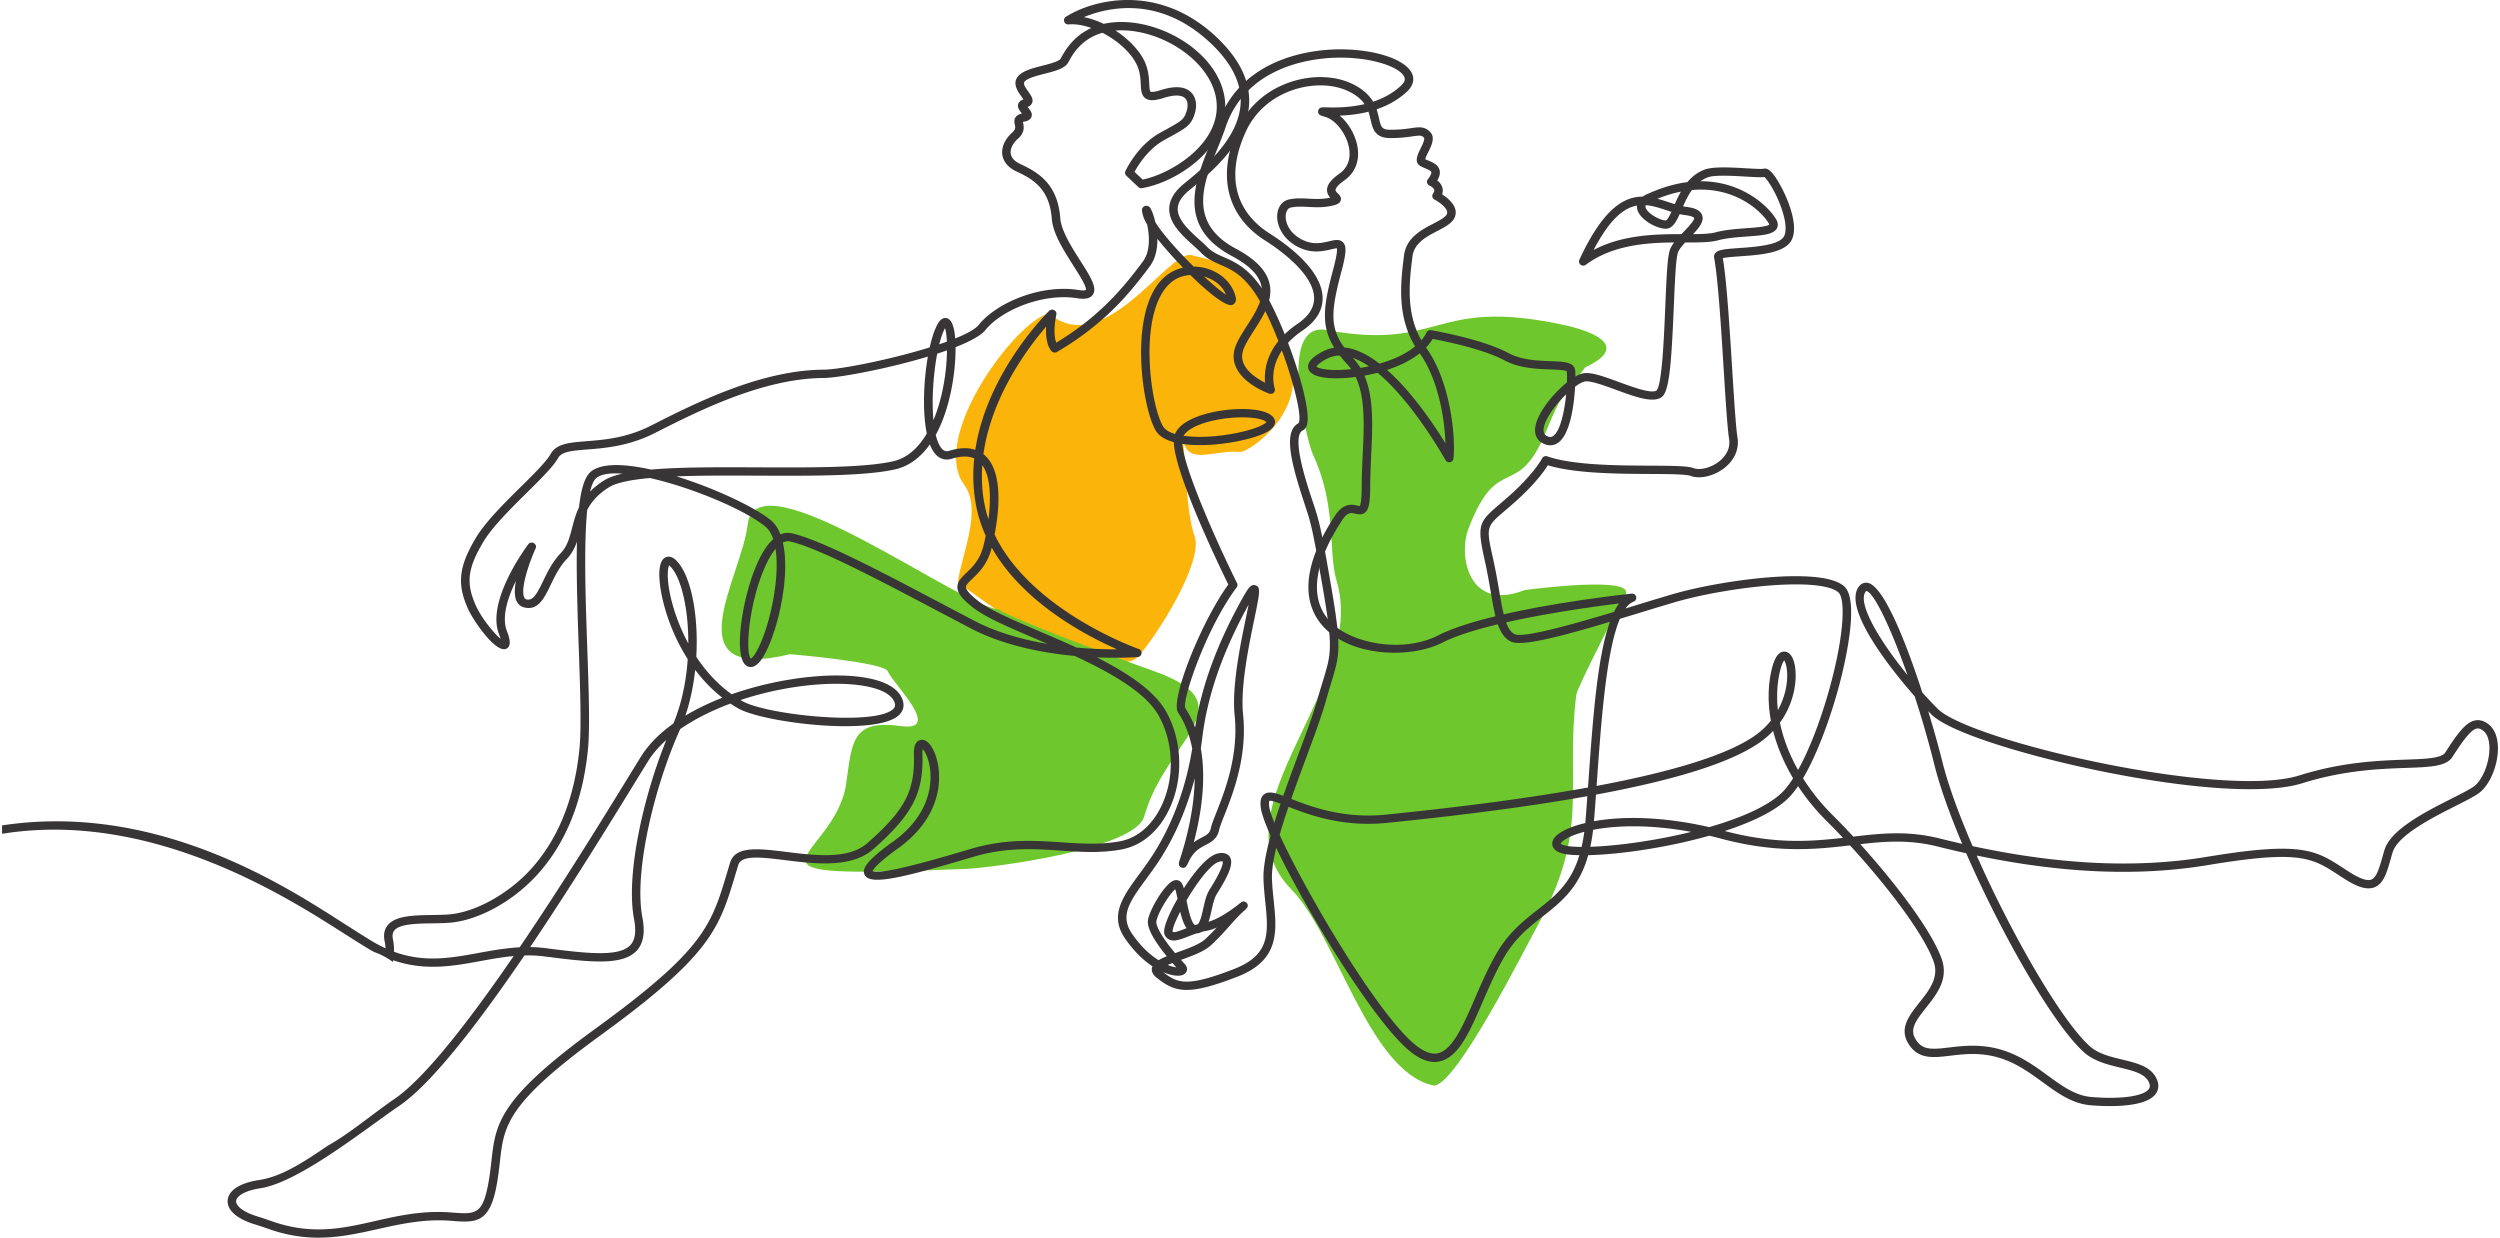 <svg width="608" height="301" fill="none" xmlns="http://www.w3.org/2000/svg"><path fill-rule="evenodd" clip-rule="evenodd" d="M287.682 106.499c.786 7.037 7.558 2.821 13.837 3.411 2.463.23 19.015-11.627 10.63-25.82-10.219-17.283-2.565-17.315-22.438-22.045-5.434-1.292-21.256 25.53-34.533 14.213-7.739 1.29-29.239 30.014-20.712 41.587 4.493 6.1-.511 16.588-1.53 23.795.619.231 13.074 10.188 21.187 13.18 4.858 1.794 18.804 9.002 22.556 4.975 4.454-4.781 16.181-23.246 13.83-29.456-1.988-5.254-2.315-19.264-2.827-23.84Z" fill="#FAB40A"/><path fill-rule="evenodd" clip-rule="evenodd" d="M242.939 148.228c-9.889-.967-59.113-37.846-61.106-20.679-1.503 12.935-18.459 38.518 10.285 31.555.095-.023 22.794 1.936 23.759 4.118 1.442 3.266 13.54 14.777 3.193 13.356-11.804-1.62-11.819 3.578-13.258 13.873-2.688 19.242-33.475 23.45 29.182 20.856 6.084-.251 41.046-4.748 43.289-12.77 5.223-18.695 25.414-27.042 2.542-35.249-13.533-4.854-35.651-13.26-37.886-15.06ZM385.552 89.327c-6.013 7.978-5.582 5.986-9.548 15.608-7.061 17.14-11.67 4.768-18.877 23.652-2.507 6.553-.018 20.309 13.625 14.93.11-.043 28.894-3.892 24.239 1.571-.065.082-11.413 22.065-11.624 23.808-2.8 22.303 3.572 32.799-9.613 56.558-2.644 4.765-20.153 39.697-25.276 38.517-15.691-3.609-23.311-36.353-34.485-47.74-19.209-19.582 18.739-49.374 11.082-74.957-2.185-7.287.184-18.019-5.821-30.85-1.313-2.807-8.787-32.372 3.324-30.157 28.232 5.167 25.744-8.03 57.355-1.318.937.198 19.492 3.875 5.619 10.378Z" fill="#6EC72D"/><path d="M109.873 294.885c5.503.425 7.355.577 8.742-6.329.463-2.311.689-4.313.904-6.235 1.011-9.036 1.682-15.011 25.334-32.183 26.342-19.127 28.108-25.012 31.975-37.904.238-.798.484-1.619.747-2.472 1.256-4.113 7.035-3.398 13.724-2.569 7.078.875 15.098 1.869 19.681-2.174 9.141-8.059 11.568-12.691 11.286-21.554-.066-2.066.465-3.244 1.575-3.499 1.149-.267 2.332.693 3.245 2.633 2.129 4.524 3.058 15.305-8.682 23.725-5.098 3.653-6.026 5.109-6.192 5.536 2.294 1.001 16.615-3.254 23.576-5.319l.307-.092c8.451-2.506 15.374-2.044 22.067-1.594 4.829.322 9.389.627 14.171-.247 4.217-.771 7.803-3.802 10.091-8.537 3.297-6.818 3.049-15.465-.633-22.026-3.19-5.686-11.667-10.463-20.449-14.527-7.775-.726-17.23-2.515-25.232-6.692a2440.536 2440.536 0 0 1-8.191-4.306c-14.26-7.527-29.006-15.309-35.804-16.843-.551-.132-1.131-.025-1.72.281 2.022 8.804-1.763 23.507-5.197 28.413-1.571 2.243-2.897 1.972-3.549 1.607-3.369-1.871-1.241-15.603 1.931-23.575 1.492-3.744 3.024-5.996 4.472-7.284-.448-1.326-1.096-2.401-1.984-3.113-5.259-4.214-17.952-9.485-28.004-11.751-4.615.418-8.199 1.122-10.041 2.294-2.715 1.729-4.239 3.583-5.213 5.476-.865 8.583-.379 22.402.01 33.432.354 10.1.689 19.64.157 24.906-1.29 12.789-5.565 23.144-12.707 30.781-5.828 6.236-13.973 10.649-20.744 11.247-1.352.119-2.82.14-4.378.164-3.721.053-7.937.113-9.244 1.724-.436.54-.54 1.291-.319 2.295.195.885.27 1.854.233 2.886 7.406 2.707 13.846 1.524 20.585.293 3.223-.59 6.515-1.193 9.977-1.373 10.452-15.379 20.487-31.713 26.566-41.609 1.055-1.717 2.01-3.275 2.854-4.641 1.994-3.227 4.827-5.93 7.963-8.172 2.042-4.855 3.13-10.351 3.493-15.661-5.381-8.415-7.251-17.769-6.866-21.745.165-1.719.721-2.754 1.656-3.075.546-.188 1.416-.194 2.451.85 3.541 3.573 5.436 13.232 4.839 23.406 2.219 3.356 5.053 6.563 8.606 9.111 8.279-2.92 17.855-4.617 25.84-4.568 7.962.049 13.377 1.786 15.236 4.892 1.433 2.388.415 3.955-.319 4.677-5.404 5.312-33.006 1.944-39.183-1.574a30.245 30.245 0 0 1-1.878-1.158c-4.5 1.675-8.696 3.76-12.215 6.205l-.105.234c-6.134 13.669-11.21 34.453-9.087 45.574.713 3.733.23 6.406-1.476 8.17-3.564 3.69-11.862 2.637-22.364 1.303a32.339 32.339 0 0 0-4.841-.234c-11.056 16.218-22.463 31.129-30.443 36.569-8.408 5.733-24.422 18.625-33.787 20.051-3.95.596-5.805 1.988-5.889 3.084-.074.986 1.236 2.562 5.175 3.769 1.277.388 2.444.802 3.573 1.192 16.827 5.889 26.979-3.492 43.694-2.145Zm-13.95-27.616c7.456-5.077 18.356-19.242 28.999-34.753-2.786.246-5.488.741-8.139 1.226-6.618 1.214-13.415 2.458-21.17-.206l-.066.407a17.416 17.416 0 0 0-4.495-2.389c-.75-.397-1.51-.832-2.28-1.31-1.682-1.044-3.367-2.113-5.059-3.186C70.99 218.984 37.31 196.819.5 202.782v-2.042c38.958-5.965 71.346 16.373 84.34 24.619 1.685 1.069 3.364 2.135 5.039 3.174a33.9 33.9 0 0 0 3.878 2.085 8.679 8.679 0 0 0-.194-1.613c-.357-1.612-.114-2.954.722-3.986 1.914-2.361 6.448-2.426 10.835-2.49 1.517-.021 2.947-.043 4.22-.156 6.189-.546 13.988-4.805 19.406-10.597 6.83-7.305 10.927-17.268 12.172-29.611.518-5.132.185-14.607-.167-24.638-.353-10.007-.602-18.788-.439-25.786-.521 1.492-1.245 2.943-2.488 4.237-1.765 1.84-2.9 4.194-3.902 6.272-1.541 3.197-2.999 6.217-6.283 5.511-.896-.18-1.577-.719-1.983-1.518-.604-1.195-.545-3.029-.178-4.974-1.966 3.999-3.522 8.749-2.209 12.175.461 1.205 1.422 3.713-.216 4.362-2.521 1.006-7.94-6.832-9.246-9.767-2.701-6.049-2.237-10.229 1.904-17.2 2.32-3.902 6.924-8.457 10.984-12.473 3.194-3.157 6.21-6.14 7.223-7.961 1.406-2.528 4.618-2.78 8.688-3.103 4.342-.341 9.742-.765 15.716-3.793 10.606-5.38 26.628-13.506 41.946-13.605 4.091-.028 16.301-2.46 25.832-5.414.564-2.516 1.276-4.612 2.075-5.919.809-1.324 1.696-1.32 2.151-1.17 1.255.359 1.793 2.462 1.981 4.914 2.808-1.137 4.907-2.284 5.761-3.348 4.23-5.275 14.985-9.925 24.249-8.435 1.44.233 1.755-.006 1.758-.008.297-.698-1.724-3.871-3.058-5.97-2.325-3.652-4.956-7.788-5.219-11.336-.533-7.214-4.489-9.623-8.499-11.473-2.588-1.194-3.347-2.872-3.528-4.07-.276-1.834.628-3.87 2.416-5.446.858-.756.758-1.246.617-1.924-.103-.494-.242-1.17.186-1.791.378-.551 1.033-.781 1.57-.903-.549-.655-1.226-1.444-.913-2.35.172-.506.593-.865 1.25-1.071-.143-.236-.358-.535-.518-.762-.842-1.18-2.253-3.155-.77-4.891 1.14-1.34 3.571-1.962 5.923-2.564 1.707-.438 4.045-1.035 4.44-1.746l.12-.219c.852-1.553 2.843-5.169 7.324-7.201-1.94-.684-3.856-1.018-5.526-.868-1.067.095-1.557-1.286-.66-1.859 6.444-4.102 22.354-8.375 36.471 4.804 5.565 5.196 8.292 10.615 8.098 16.108-.343 9.72-9.548 17.196-14.492 21.212-1.898 1.542-2.841 3.03-2.881 4.548-.092 3.505 4.801 6.872 7.174 9.319 1.18 1.214 2.52 1.801 4.069 2.482 2.693 1.18 6.044 2.65 9.575 8.093 4.983 7.68 11.949 27.812 10.618 32.627-.184.682-.532 1.155-1.037 1.411-3.01 1.523 1.413 14.223 2.514 17.539 1.478 4.482 1.873 5.686 4.415 20.452 2.569 14.972 2.074 16.582 0 23.369a176.631 176.631 0 0 0-1.285 4.364c-1.028 3.679-2.891 8.705-4.864 14.027-3.974 10.728-8.489 22.886-8.26 29.32.065 1.836.248 3.618.432 5.345.752 7.425 1.468 14.437-8.895 18.453-12.11 4.695-15.122 3.739-19.559.252-.889-.698-1.531-1.688-1.04-2.8-2.195-1.452-4.571-3.671-6.743-6.874-3.779-5.571-.402-10.175 3.508-15.506.948-1.291 1.924-2.623 2.888-4.067 4.958-7.447 8.47-16.775 10.007-26.519-.602-3.131-1.689-6.114-3.442-8.752-1.956-2.943 5.498-21.818 12.222-31.133-2.25-4.589-13.031-26.956-13.262-34.624-1.942-.532-3.468-1.386-4.278-2.646-3.079-4.784-6.245-24.778-.377-34.568 1.686-2.818 4.039-4.585 6.901-5.216-2.29-2.357-4.499-4.844-6.23-7.026.033 2.333-.423 4.787-1.854 6.712-4.838 6.506-10.969 14.013-22.567 20.816a1.05 1.05 0 0 1-1.225-.116c-.202-.179-1.672-1.634-1.406-6.053-4.239 4.908-13.297 16.83-15.252 31.025.143.113.284.232.42.358 4.387 4.047 3.379 13.561 2.296 19.198 8.912 18.583 34.756 27.722 35.049 27.823 1.047.363.844 1.88-.263 1.965-.389.03-4.296.311-9.911.079 7.363 3.732 13.963 8.057 16.842 13.189 3.989 7.112 4.262 16.48.689 23.867-2.581 5.337-6.693 8.768-11.583 9.662-5.04.921-9.729.607-14.691.276-6.508-.436-13.237-.887-21.326 1.514l-.306.091c-17.328 5.141-24.785 6.881-26.1 4.296-.707-1.381.196-3.287 6.892-8.086 9.307-6.676 9.405-14.563 9.015-17.644-.331-2.612-1.239-4.275-1.787-4.873-.051.241-.093.628-.073 1.229.299 9.486-2.385 14.671-11.969 23.123-5.293 4.663-14.182 3.562-21.327 2.676-5.757-.712-10.729-1.328-11.485 1.142l-.742 2.461c-3.882 12.936-5.829 19.427-32.727 38.959-22.928 16.656-23.524 21.974-24.511 30.785-.211 1.874-.447 4.006-.93 6.396-1.743 8.681-5.206 8.413-10.938 7.955-15.902-1.237-26.883 8.101-44.223 2.032-1.112-.385-2.258-.78-3.493-1.159-4.392-1.335-6.804-3.477-6.623-5.85.182-2.421 2.968-4.235 7.636-4.94 4.975-.752 9.847-3.618 16.675-8.329 5.128-2.81 11.246-7.973 16.244-11.384Zm190.148-32.012a83.46 83.46 0 0 1-.93-1.051c-.397.155-.786.31-1.15.47.853.343 1.565.516 2.08.581Zm2.5-9.532c-.706-.984-1.172-2.439-1.542-3.996-1.171 2.262-1.92 4.147-1.852 4.865.349.293 1.363-.074 2.95-.695l.444-.174Zm-2.201-7.145c-.169-.852-.367-1.779-.551-2.313-1.356 1.075-4.25 5.693-4.587 7.807-.153.952 1.011 3.492 4.551 7.727l.646-.232c2.494-.893 5.319-1.906 6.67-3.161 1.072-1 1.983-1.934 2.792-2.807-.849.36-1.665.628-2.386.755-.429.076-.85.168-1.252.274-.362.225-.781.36-1.274.379-.744.247-1.434.518-2.084.771-2.175.85-4.23 1.653-5.472-.089-.372-.523-.608-1.425.485-4.144.559-1.394 1.423-3.143 2.462-4.967Zm4.89 6.219c.631-.557 1.015-2.266 1.359-3.806.373-1.666.759-3.389 1.558-4.655 3.355-5.31 3.281-6.591 3.163-6.869-.018.016-.226-.03-.735.078-2.054.437-5.48 5.058-8.048 9.42.372 1.876 1.163 5.723 2.135 6.002.185-.058.375-.114.568-.17Zm-162.331 5.532c1.22.02 2.46.099 3.728.259 9.524 1.21 17.753 2.253 20.595-.685 1.217-1.262 1.528-3.358.944-6.407-2.032-10.652 2.24-29.699 7.851-43.532-1.809 1.615-3.328 3.357-4.475 5.212-.845 1.365-1.799 2.92-2.854 4.638-6.339 10.317-15.858 25.814-25.789 40.515Zm46.737-60.643c-2.553-1.994-4.743-4.31-6.597-6.775-.42 3.815-1.199 7.623-2.382 11.131 3.01-1.809 6.141-3.245 8.979-4.356Zm11.43 2.921c10.072 2.16 26.805 3.082 30.135-.194.416-.408.741-.992.004-2.222-1.436-2.394-6.467-3.846-13.467-3.892-7.354-.046-15.86 1.349-23.678 3.947.153.094.309.183.467.273 1.318.75 3.658 1.47 6.539 2.088Zm-19.702-16.126c.041-8.592-1.772-16.112-4.381-18.745a2.576 2.576 0 0 0-.289-.25c-.246.5-.505 2.048-.133 4.893.442 3.375 1.9 8.731 4.803 14.102Zm15.218 3.69c.909-.398 3.218-4.469 4.889-11.697 1.118-4.831 1.792-10.633 1.114-14.98-.905 1.082-1.803 2.614-2.65 4.551-3.902 8.909-4.762 20.874-3.353 22.126Zm-39.11-40.603c.903-.928 2.013-1.839 3.392-2.717 1.082-.688 2.608-1.232 4.498-1.659-2.933-.212-5.216.091-6.387 1.088-.628.536-1.121 1.681-1.503 3.288Zm146.829 85.277c.677-.492 1.334-.833 1.91-1.135 1.319-.693 1.965-1.078 2.221-2.254.203-.942.723-2.259 1.383-3.926 2.029-5.138 5.424-13.733 4.416-23.599-.713-6.957 1.375-17.055 2.757-23.736.223-1.075.448-2.167.638-3.142-6.35 11.515-10.046 22.172-11.288 32.553a69.52 69.52 0 0 1-.33 2.412c1.396 7.773.022 16.268-1.707 22.827Zm-18.632-46.922c-7.673-3.369-22.989-11.436-30.506-24.738l-.024.092c-.99 3.939-3.145 5.999-4.721 7.503-.872.835-1.563 1.494-1.536 2.028.034.691 1.04 1.819 2.992 3.355 2.788 2.191 8.376 4.585 14.844 7.353 2.905 1.243 5.989 2.563 9.05 3.972 3.879.353 7.322.44 9.901.435Zm-31.308-31.62c.663-5.212.492-10.416-1.495-13.19-.315 4.39.102 8.988 1.495 13.19Zm-10.863-14.627c-1.789-.385-2.788-2.045-3.383-3.604-2.134 3.019-4.92 5.292-8.515 6.095-7.289 1.628-20.408 1.572-33.092 1.515-6.913-.03-13.933-.062-20.017.175 9.351 2.889 18.944 7.446 22.858 10.579 1.06.85 1.852 2.065 2.42 3.536a4.455 4.455 0 0 1 2.78-.27c7.069 1.596 21.942 9.443 36.322 17.032 2.765 1.457 5.51 2.907 8.184 4.302 5.472 2.855 11.745 4.552 17.659 5.549l-2.826-1.213c-6.604-2.828-12.307-5.27-15.309-7.63-2.606-2.049-3.696-3.45-3.765-4.836-.072-1.445.963-2.432 2.159-3.577 1.474-1.407 3.307-3.158 4.158-6.537a62.9 62.9 0 0 0 .567-2.491 32.591 32.591 0 0 1-2.385-7.585c-.703-3.851-.784-7.618-.41-11.237-1.412-.62-3.255-.592-5.504.092-.66.201-1.3.233-1.901.105Zm-4.13-6.247c-1.075-5.195-.795-12.719.257-18.705-9.831 2.961-21.655 5.179-25.372 5.203-14.821.096-30.58 8.088-41.007 13.376-6.347 3.22-12.218 3.679-16.505 4.016-3.578.283-6.165.486-7.035 2.052-1.153 2.073-4.126 5.014-7.568 8.418-3.977 3.932-8.481 8.386-10.667 12.066-3.787 6.376-4.209 9.969-1.8 15.371 1.394 3.127 4.421 6.775 6.037 8.128a13.995 13.995 0 0 0-.406-1.201c-3.101-8.087 6.736-21.239 7.154-21.795.727-.962 2.272-.084 1.778 1.011-1.608 3.555-3.78 9.949-2.752 11.972.126.248.276.373.52.43 1.531.334 2.378-.99 4.018-4.388 1.068-2.213 2.277-4.724 4.265-6.795 1.655-1.722 2.192-3.788 2.811-6.176.416-1.609.859-3.309 1.687-5.014.497-4.419 1.384-7.41 2.833-8.646 2.58-2.195 8.212-1.998 14.689-.554 7.177-.625 16.539-.584 26.213-.54 12.567.054 25.565.112 32.621-1.467 3.707-.83 6.356-3.577 8.229-6.762Zm82.589-2.768c-.771-.901-5.003-1.626-10.588-.807-4.906.718-8.511 2.299-9.558 4.132 2.061.305 4.63.344 7.541.092 6.973-.606 11.953-2.499 12.605-3.417Zm-80.974-.486c.394-.942.737-1.88 1.029-2.78 1.608-4.963 2.218-10.259 2.267-14.19-.768.273-1.564.542-2.381.81-.934 4.877-1.374 11.228-.915 16.16Zm3.265-19.083c-.068-1.47-.229-2.61-.445-3.283-.517.921-.992 2.285-1.405 3.928.636-.215 1.252-.43 1.85-.645Zm67.892-11.415c-1.042-2.543-3.361-3.856-5.341-4.434 2.174 2.012 4.118 3.639 5.341 4.434ZM277.892 43.67c6.561-1.32 17.705-7.948 18.021-17.317.323-9.639-10.887-17.918-21.138-18.876a21.044 21.044 0 0 0-3.486-.05c2.983 1.956 5.475 4.486 6.81 6.976 1.206 2.255 1.319 4.397 1.399 5.961.039.747.091 1.77.312 1.918.047.032.489.269 2.532-.382 3.34-1.067 5.788-.898 7.276.503 1.206 1.134 1.579 3.016.999 5.037-.851 2.963-2.094 3.65-5.78 5.686-.543.3-1.147.63-1.819 1.01-3.846 2.168-6.271 6.132-7.101 7.664l1.975 1.87Zm37.914 59.247c1.514-2.29-4.8-22.691-10.308-31.185-3.199-4.93-5.983-6.152-8.678-7.332-1.675-.736-3.258-1.43-4.721-2.937-.525-.539-1.182-1.13-1.875-1.756-2.657-2.397-5.962-5.378-5.867-9.008.056-2.106 1.276-4.142 3.629-6.055 4.695-3.812 13.435-10.912 13.745-19.722.171-4.891-2.337-9.793-7.459-14.572-12.356-11.535-24.9-8.562-30.666-6.186 1.607.323 3.249.889 4.814 1.64 1.856-.42 4.023-.58 6.553-.342 11.179 1.05 23.38 9.913 23.009 20.956-.351 10.366-12.197 18.016-20.253 19.342a1.049 1.049 0 0 1-.891-.27l-2.907-2.75a1.002 1.002 0 0 1-.223-1.142c.115-.25 2.874-6.171 8.279-9.217.677-.382 1.287-.718 1.833-1.019 3.546-1.96 4.184-2.311 4.805-4.469.37-1.291.204-2.422-.44-3.03-.869-.82-2.716-.83-5.201-.04-2.157.69-3.455.724-4.346.128-1.062-.714-1.128-1.998-1.206-3.485-.076-1.451-.171-3.262-1.165-5.124-1.546-2.883-4.71-5.595-8.151-7.368-5.17 1.475-7.262 5.28-8.2 6.99l-.125.229c-.824 1.48-3.212 2.09-5.735 2.736-1.942.5-4.141 1.063-4.858 1.905-.399.466-.036 1.155.877 2.434.666.933 1.296 1.815.942 2.746-.126.33-.421.75-1.116.994.553.699 1.309 1.468.943 2.432-.328.87-1.337 1.056-1.666 1.114-.187.035-.313.07-.395.096l.049.25c.166.805.477 2.3-1.259 3.834-1.274 1.121-1.928 2.484-1.754 3.645.156 1.03.949 1.882 2.363 2.534 4.362 2.012 9.065 4.853 9.68 13.16.225 3.047 2.822 7.128 4.912 10.408 2.405 3.782 4.144 6.516 3.01 8.18-.814 1.196-2.561 1.068-3.8.87-8.417-1.355-18.502 2.963-22.289 7.687-1.122 1.4-3.814 2.84-7.303 4.21.003.583-.005 1.162-.023 1.722-.168 5.507-1.45 13.52-4.792 19.619.332 1.372.784 2.484 1.374 3.218.552.686 1.11.882 1.867.651 2.482-.754 4.621-.833 6.378-.243 2.838-18.727 17.217-33.061 17.961-33.794.72-.707 1.945-.065 1.749.91-.774 3.854-.381 5.884-.022 6.82 10.693-6.465 16.474-13.565 21.065-19.736 1.882-2.532 1.61-6.373 1.027-9.019-.413-.68-.706-1.266-.855-1.727-.389-1.234-.697-2.207.157-2.68.426-.234 1.019-.112 1.344.24.33.363.923 1.755 1.351 3.615 1.768 2.881 5.606 7.14 9.335 10.812 4.615.03 9.113 2.86 10.208 7.407.281 1.168-.321 1.77-.924 1.93-1.476.395-5.751-3.015-10.111-7.29-2.952.19-5.213 1.658-6.89 4.456-5.409 9.022-2.465 28.099.344 32.465.475.741 1.456 1.327 2.834 1.739 1.617-3.967 9.004-5.352 11.325-5.693 5.16-.755 11.352-.485 12.747 1.895.303.512.762 1.854-1.514 3.197-3.574 2.105-13.801 4.061-20.799 3.015.455 5.943 7.947 22.969 13.325 33.857a.99.99 0 0 1-.096 1.038c-7.439 9.962-13.325 27.391-12.5 29.364a23.542 23.542 0 0 1 2.393 4.701c1.567-10.1 5.382-20.47 11.622-31.609 1.285-2.297 2.006-3.349 3.102-2.945 1.282.458 1.003 1.796-.328 8.236-1.358 6.561-3.409 16.478-2.728 23.131 1.062 10.347-2.447 19.227-4.543 24.531-.627 1.584-1.119 2.834-1.289 3.617-.465 2.15-1.891 2.895-3.27 3.619-1.461.766-2.975 1.556-4.196 4.207-.402.873-.75 1.636-1.678 1.278-.926-.349-.646-1.198-.423-1.882 1.634-4.979 3.557-12.381 3.63-19.8-1.92 7.465-4.96 14.48-8.881 20.362-.988 1.483-1.978 2.835-2.937 4.143-3.889 5.299-6.455 8.799-3.466 13.206 2.193 3.234 4.51 5.271 6.501 6.515.554-.338 1.228-.653 1.988-.96-2.671-3.273-4.901-6.716-4.568-8.806.409-2.553 4.093-8.874 6.308-9.617.596-.203 1.178-.093 1.6.294.348.32.592.834.814 1.601 2.632-4.105 5.859-7.962 8.258-8.472 1.675-.355 2.48.2 2.862.728 1.179 1.632-.383 4.821-3.09 9.108-.614.971-.963 2.524-1.297 4.023-.206.923-.424 1.89-.726 2.754 3.491-1.014 7.766-4.609 7.81-4.648l.006.005c.419-.315.729-.4 1.194-.154.384.206.595.627.525 1.051-.023.143-.164.347-.399.596l.026.034c-.044.035-.217.18-.547.471-1.198 1.057-2.201 2.188-3.364 3.496-1.254 1.413-2.675 3.012-4.64 4.843-1.652 1.536-4.527 2.574-7.318 3.572.302.341.617.691.947 1.048.677.737.567 1.393.441 1.717-.134.344-.53.94-1.685 1.067-.961.105-2.382-.138-4.043-.859 3.531 2.749 5.816 3.683 17.252-.748 8.904-3.452 8.353-8.872 7.592-16.37-.184-1.76-.367-3.576-.432-5.474-.245-6.827 4.332-19.184 8.379-30.082 1.964-5.282 3.809-10.271 4.809-13.868.487-1.732.927-3.163 1.303-4.413 2.01-6.578 2.432-7.948-.064-22.453-2.505-14.62-2.9-15.795-4.341-20.163-.275-.846-.596-1.81-.973-3.007-2.808-8.848-3.982-15.116-.587-16.923Z" fill="#383536"/><path d="M384.644 205.969a43.28 43.28 0 0 0 .661-3.669c-2.13.56-3.745 1.241-4.782 1.94-.753.499-.946.861-.955.947.074.099.744.543 2.717.692.716.054 1.505.084 2.359.09Zm2.12-.029c6.187-.197 14.696-1.355 22.461-3.129.697-.161 1.395-.327 2.084-.493-10.051-1.857-18.257-1.591-23.856-.505a45.744 45.744 0 0 1-.689 4.127Zm-1.22-5.779.055-.624c.156-1.914.303-3.89.44-5.901-13.327 2.39-29.528 4.545-48.703 6.487-11.133 1.127-19.376-2.107-24.305-4.039-1.716-.675-3.855-1.513-4.332-1.302.009.005-.156.284-.028 1.367.808 6.751 24.673 49.486 35.761 58.14 2.074 1.62 3.827 2.222 5.36 1.843 3.525-.874 6.15-6.944 8.931-13.374 1.652-3.817 3.369-7.765 5.489-11.313 2.882-4.803 6.333-7.513 9.665-10.137 4.278-3.357 8.124-6.372 10.235-13.325a35.998 35.998 0 0 1-1.992-.092c-2.506-.188-4.011-.858-4.479-1.99-.184-.45-.349-1.359.615-2.412 1.083-1.188 3.579-2.439 7.288-3.328Zm92.65 7.356a249.992 249.992 0 0 1-6.939-1.639c-6.856-1.715-12.758-1.269-18.835-.575 8.683 9.604 17.284 20.952 19.772 27.828 1.789 4.941-1.166 8.661-3.773 11.942-2.487 3.135-3.956 5.173-2.653 7.472 1.607 2.863 3.828 2.733 8.307 2.196 3.093-.371 6.958-.825 11.4.22 5.15 1.221 9.069 4.077 12.529 6.598 3.598 2.624 6.71 4.897 10.611 5.226 7.059.607 12.676-.162 13.97-1.913.202-.282.432-.76.028-1.675-.937-2.08-3.745-2.763-7.004-3.556-2.964-.72-6.324-1.538-8.738-3.69-7.462-6.659-20.111-28.757-28.675-48.434Zm-29.987-3.758a155.257 155.257 0 0 0-3.947-4.065c-2.68-2.671-5.02-5.532-6.975-8.5-.652.955-1.313 1.801-1.983 2.514-3.405 3.63-9.785 6.416-15.852 8.393 12.226 3.222 20.753 2.574 28.757 1.658Zm-12.125-14.479c-2.23-3.751-3.873-7.644-4.855-11.523a21.693 21.693 0 0 1-3.516 2.99c-6.976 4.746-20.056 8.89-39.57 12.507a530.419 530.419 0 0 1-.486 6.442v.022c6.599-1.191 16.209-1.265 28.023 1.438 8.738-2.516 15.062-5.576 18.1-8.811.744-.8 1.524-1.831 2.304-3.065Zm-3.699-16.576c1.625-2.925 2.276-5.979 2.267-8.486-.018-2.048-.459-3.204-.734-3.611-.211.263-.643.976-1.056 2.771-.679 2.975-.826 6.119-.477 9.326Zm-39.854-23.885c.385-.772.78-1.458 1.22-2.052-5.534.683-17.127 2.255-27.453 4.593.523 1.433 1.174 2.443 2.092 2.873 2.093 1 14.209-2.425 24.141-5.414Zm211.461 28.956c-.78-.636-1.276-.649-1.57-.601-1.56.24-3.607 3.224-6.113 7.101-.018.028-.036.057-.064.085-1.661 2.063-5.397 2.195-11.06 2.398-6.389.226-15.127.537-25.343 3.747-8.518 2.679-26.912 1.547-49.217-3.028-16.503-3.38-36.32-9.125-40.901-13.727a38.681 38.681 0 0 1-.789-.81c1.432 4.705 2.653 9.098 3.488 12.455 1.395 5.605 4.03 12.773 7.316 20.386 21.285 4.561 39.955 5.427 56.945 2.606 23.094-3.838 26.481-1.637 33.227 2.745.468.308.964.629 1.487.96 2.488 1.588 4.268 2.203 5.287 1.83 1.285-.472 1.937-2.744 2.763-5.62.138-.506.294-1.031.45-1.57 1.496-5.015 10.087-9.354 16.356-12.522 2.35-1.188 4.388-2.215 5.397-2.957 2.029-1.487 3.681-5.427 3.773-8.967.055-2.112-.45-3.713-1.432-4.511Zm-166.705 9.486c2.882-5.192 5.801-12.792 8.013-21.15 3.322-12.505 3.433-20.539 1.826-22.013-1.936-1.77-8.05-2.388-16.788-1.695-7.563.6-16.513 2.166-22.791 3.99a727.2 727.2 0 0 0-8.518 2.566 1051.97 1051.97 0 0 1-5.076 1.542c-3.332 7.886-4.543 25.029-5.571 39.421l-.083 1.213c18.844-3.535 31.64-7.563 38.23-12.046a18.95 18.95 0 0 0 4.149-3.832c-.762-4.232-.735-8.409.165-12.323.679-2.931 1.661-4.389 3.001-4.464.579-.03 1.662.204 2.332 2.119 1.083 3.06.771 9.569-3.295 15.172.798 3.843 2.285 7.733 4.406 11.5Zm26.618-23.084c-4.185-11.873-8.343-20.396-10.069-20.441.009.002-.046.049-.129.164-2.037 2.908 3.479 12.004 10.198 20.277ZM328.607 89.781a13.004 13.004 0 0 0-1.018-1.258 33.804 33.804 0 0 1-1.754-2.058 6.952 6.952 0 0 0-3.249.842c-2.24 1.2-2.396 1.856-2.396 1.862.193.27 1.983.956 6.013.795a35.57 35.57 0 0 0 2.404-.183Zm4.314-.7c-1.303-.887-2.616-1.59-3.91-2.043.037.042.074.089.12.132.661.719 1.239 1.49 1.725 2.302a42.134 42.134 0 0 0 2.065-.392Zm43.82 17.164c.376.08.689.002 1.019-.237 1.762-1.295 2.726-6.07 3.13-10.1-2.543 2.447-5.085 5.814-5.452 8.206-.202 1.317.349 1.751.918 1.999.137.061.266.106.385.132Zm-25.214 1.567c-.165-6.083-1.808-15.644-6.242-21.884-2.193 1.74-4.993 3.074-7.949 4.044 6.123 5.4 11.492 13.444 14.191 17.84Zm57.395-50.866c.174-.18.349-.358.514-.535.964-1.004 2.763-2.87 2.57-3.407 0-.006-.22-.44-2.12-.683-.459-.057-.927-.14-1.386-.248-.918 2.045-1.845 3.64-3.534 3.555-2.396-.118-6.398-2.391-6.829-4.955a2.698 2.698 0 0 1-.028-.681c-3.203.575-6.59 3.256-10.546 10.807 6.985-3.715 15.053-3.856 21.359-3.853Zm-2.432-5.425a44.34 44.34 0 0 1-1.322-.43c-1.643-.537-3.259-1.07-4.902-1.196a.709.709 0 0 0-.082.455c.22 1.34 3.231 3.172 4.892 3.263.367.017.918-1.016 1.414-2.093Zm.816-1.865a33.55 33.55 0 0 1 1.487-3.048c-1.799.355-3.699.92-5.7 1.734.928.242 1.845.543 2.736.838.505.165.991.327 1.477.476Zm22.993 4.946c-.018-.01-.045-.104-.137-.267-1.726-2.925-8.188-9.085-18.688-8.116-.881 1.229-1.561 2.635-2.148 3.965.275.054.551.098.826.135 1.386.173 3.277.573 3.8 2.003.532 1.46-.624 2.95-2.194 4.621 2.267-.014 4.204-.09 5.535-.45 2.295-.618 5.039-.817 7.462-.993 2.029-.148 5.076-.368 5.544-.898Zm-93.633-21.16c-2.478-.529-2.918-2.492-3.313-4.255-.147-.653-.303-1.33-.542-2.013-2.138.538-4.47.854-7.003.95 2.111 1.771 3.8 4.595 4.323 7.499.606 3.447-.523 6.381-3.203 8.265-1.854 1.307-2.102 2.038-2.121 2.29-.027.273.212.528.569.882.368.357.918.898.698 1.658-.229.793-1.092 1.065-1.882 1.26-2.239.55-4.231.445-5.993.351-1.478-.075-2.864-.149-4.259.147-1.037.22-1.221 1.495-1.249 1.879-.174 2.08 1.276 4.94 4.856 6.313 2.194.84 4.14.382 5.691.013 1.294-.308 2.515-.598 3.359.233.918.91.836 2.605-.33 6.98-2.561 9.6-2.919 13.69.642 18.604.67.065 1.359.2 2.056.4 2.185.632 4.388 1.893 6.517 3.54 3.24-.928 6.38-2.3 8.674-4.19-4.497-7.373-3.478-15.739-2.79-21.397l.083-.679c.523-4.33 4.203-6.25 7.159-7.791 1.386-.722 2.689-1.405 3.158-2.112.192-.29.238-.562.156-.876-.294-1.081-2.02-2.319-3.039-2.845a1.043 1.043 0 0 1-.523-.648 1.015 1.015 0 0 1 .147-.81c.266-.384.358-.71.275-.97-.146-.486-.853-.862-1.092-.957a1.04 1.04 0 0 1-.615-.672 1.01 1.01 0 0 1 .175-.88c.908-1.16.872-1.64.844-1.757-.092-.336-.863-.664-1.487-.925-.395-.168-.808-.342-1.175-.556-1.588-.929-.679-2.774.055-4.26.404-.809 1.148-2.317.799-2.657-.588-.565-.918-.563-2.735-.299-1.249.183-2.956.43-5.489.423-.533 0-.992-.05-1.396-.139Zm75.68 80.545c1.578.338 3.983-.381 5.746-1.758 1.101-.863 2.873-2.728 2.423-5.5-.413-2.545-.826-9.129-1.304-16.751-.642-10.366-1.376-22.115-2.34-27.32a1.313 1.313 0 0 1 .275-1.08c.679-.855 2.286-1.002 5.847-1.256 3.782-.266 9.482-.67 10.794-2.71.634-.998.625-2.897-.036-5.355-1.166-4.349-3.745-8.484-4.663-9.211-.78.11-2.148.038-4.461-.098-3.167-.187-7.517-.441-9.234.16a7.084 7.084 0 0 0-1.845.974c10.216-.044 16.605 6.194 18.404 9.246.596 1.01.431 1.759.183 2.21-.826 1.51-3.506 1.706-7.223 1.976-2.323.169-4.966.36-7.068.926-1.964.53-4.764.532-8.013.527-.771.846-1.441 1.67-1.726 2.375-.541 1.339-.789 7.4-1.037 13.263-.597 14.376-1.138 20.605-2.928 21.952-2.084 1.566-6.48-.047-11.125-1.751-2.836-1.04-6.058-2.218-7.481-2.044-.605.076-1.477.55-2.469 1.285-.248 4.559-1.211 11.479-4.057 13.573-1.046.768-2.258.885-3.506.336-1.661-.733-2.414-2.202-2.111-4.142.514-3.345 4.25-8.045 7.692-10.806.046-1.206.018-2.175-.055-2.714-.322-.303-2.451-.385-4.002-.443-3.195-.118-7.564-.279-11.143-2.21-5.214-2.802-14.742-4.713-17.459-5.214-.44.752-.991 1.455-1.615 2.112.009.006.009.012.018.017 5.866 8.06 7.233 21.535 6.655 26.959a1.012 1.012 0 0 1-.826.887c-.45.086-.9-.122-1.111-.512-.101-.174-7.848-14.055-16.531-21.235a43.855 43.855 0 0 1-3.185.7c2.304 5.343 1.983 12.212 1.643 19.389-.11 2.447-.229 4.978-.238 7.417 0 4.086-.34 5.796-1.304 6.537-.771.591-1.652.377-2.304.23-1.009-.237-1.881-.444-3.166 1.512-7.059 10.714-8.087 19.263-2.974 24.724 4.91 5.245 17.485 7.846 26.334 3.339 3.46-1.761 8.435-3.305 13.878-4.623-.431-1.725-.771-3.731-1.156-5.96-.377-2.225-.817-4.75-1.405-7.4-1.973-8.87-1.56-9.526 3.516-13.847.596-.513 1.266-1.085 2.019-1.742 6.434-5.658 8.334-9.397 8.353-9.433a1.04 1.04 0 0 1 1.285-.513c6.195 2.17 17.081 2.228 25.03 2.266 5.801.026 9.161.068 10.584.615.128.051.275.09.422.121Zm-78.406-89.25c2.708-.894 5.003-2.215 6.848-3.96 1.037-.974.908-1.652.725-2.078-1.12-2.526-8.555-5.05-17.431-4.635-6.25.294-21.295 2.546-26.1 17.108-.512 1.553-1.173 3.177-1.873 4.9-3.45 8.485-7.361 18.102 4.478 24.422 4.627 2.47 7.276 5.153 8.093 8.204 1.111 4.15-1.42 8.102-3.653 11.587-1.019 1.59-1.981 3.092-2.547 4.496-.535 1.33-.521 2.563.038 3.772.993 2.14 3.461 3.681 5.153 4.528-.293-3.097.312-9.165 7.884-14.322 2.717-1.846 4.076-3.963 4.039-6.293-.101-5.841-8.353-11.705-11.896-13.956-9.45-6-11.841-15.996-6.559-27.419 2.473-5.347 7.091-9.338 12.993-11.235 5.453-1.75 11.235-1.41 15.467.906 2.221 1.214 3.534 2.602 4.341 3.976Zm.294-11.912c4.663.997 8.178 2.825 9.179 5.074.367.85.716 2.544-1.184 4.334-2.038 1.914-4.525 3.368-7.435 4.356.257.767.422 1.5.578 2.164.459 2.036.634 2.804 2.699 2.807 2.368.008 3.993-.228 5.177-.4 1.817-.265 3.13-.456 4.488.859 1.414 1.354.422 3.36-.376 4.974-.257.515-.67 1.343-.725 1.723.229.12.504.236.798.36 1.028.437 2.322.979 2.662 2.268.211.762.028 1.59-.551 2.56.478.36.982.89 1.212 1.613.138.423.211 1.027-.037 1.749 1.065.682 2.763 1.987 3.204 3.61a3.006 3.006 0 0 1-.413 2.487c-.762 1.148-2.231 1.912-3.929 2.8-2.662 1.387-5.682 2.96-6.076 6.242l-.083.686c-.633 5.254-1.579 12.974 2.249 19.676a9.09 9.09 0 0 0 1.257-1.902c.202-.41.652-.64 1.111-.563.505.088 12.446 2.133 18.835 5.57 3.157 1.697 7.077 1.844 10.225 1.961 3.176.12 5.682.212 5.975 2.17.037.25.065.808.065 1.582.789-.458 1.523-.75 2.138-.824 1.937-.24 4.957.87 8.463 2.154 3.36 1.233 7.967 2.923 9.133 2.042 1.331-1.241 1.827-13.255 2.13-20.434.312-7.602.541-12.342 1.175-13.92.22-.54.559-1.086.973-1.633-6.719.056-15.017.607-21.479 5.425a1.05 1.05 0 0 1-1.267-.012.994.994 0 0 1-.303-1.207c5.737-12.379 10.795-15.356 15.384-15.356a6.581 6.581 0 0 1 1.469-.766c3.396-1.534 6.535-2.396 9.417-2.762 1.111-1.322 2.497-2.445 4.314-3.082 2.121-.745 6.526-.485 10.069-.277 1.634.096 3.663.215 4.103.104 1.001-.267 1.855.64 2.57 1.566 2.157 2.829 6.692 12.056 4.113 16.08-1.864 2.908-7.702 3.32-12.401 3.653-1.524.11-3.359.24-4.149.45.946 5.529 1.652 16.954 2.286 27.068.477 7.57.881 14.108 1.285 16.558.449 2.759-.707 5.454-3.176 7.39-2.524 1.983-5.976 2.797-8.215 1.943-1.138-.425-5.37-.453-9.84-.475-7.765-.035-18.275-.091-24.893-2.112-.899 1.448-3.277 4.783-8.38 9.273-.762.665-1.441 1.244-2.047 1.764-4.626 3.938-4.626 3.938-2.845 11.897.596 2.696 1.037 5.246 1.422 7.497.368 2.167.707 4.152 1.12 5.817 14.016-3.196 30.125-4.927 31.098-5.032.514-.055.991.273 1.111.764a.994.994 0 0 1-.625 1.182c-.716.272-1.367.836-1.964 1.652 1.083-.328 2.111-.644 3.084-.939 3.139-.962 6.086-1.86 8.546-2.575 11.225-3.263 36.091-6.866 41.58-1.833 3.827 3.513.027 19.252-1.23 23.994-1.909 7.176-5.131 16.435-8.812 22.665 1.983 3.144 4.406 6.176 7.242 8.997a172.037 172.037 0 0 1 4.993 5.183c6.802-.799 13.273-1.49 21.038.46 1.836.459 3.653.892 5.443 1.301-3.029-7.171-5.452-13.919-6.801-19.352a246.422 246.422 0 0 0-4.755-16.52c-6.792-7.741-17.274-21.446-13.658-26.595.762-1.086 1.726-1.096 2.221-1.007a.38.38 0 0 1 .065.014c3.818.815 9.123 14.011 13.217 26.642a108.812 108.812 0 0 0 3.708 3.938c7.848 7.899 69.456 22.072 87.998 16.238 10.482-3.297 19.394-3.614 25.893-3.844 4.681-.166 8.38-.299 9.491-1.591 3.047-4.71 5.076-7.596 7.508-7.968 1.074-.166 2.166.185 3.213 1.045 1.478 1.202 2.249 3.371 2.184 6.111-.11 4.156-2.092 8.682-4.598 10.53-1.157.843-3.259 1.906-5.691 3.138-5.608 2.829-14.071 7.107-15.32 11.293-.165.532-.312 1.05-.449 1.55-.982 3.427-1.763 6.133-4.03 6.965-1.735.636-3.937.011-7.15-2.029-.523-.332-1.019-.656-1.496-.969-6.49-4.216-9.445-6.14-31.741-2.436-16.861 2.802-35.356 2.046-56.293-2.319 8.444 19.054 20.56 40.17 27.536 46.403 2.029 1.807 4.984 2.526 7.848 3.22 3.626.883 7.059 1.716 8.39 4.709.771 1.712.293 2.936-.239 3.66-2.644 3.584-12.786 3.01-15.834 2.748-4.479-.389-7.967-2.929-11.666-5.623-3.46-2.524-7.04-5.129-11.776-6.253-4.066-.96-7.582-.547-10.666-.178-4.296.518-8.013.962-10.372-3.228-2.01-3.576.45-6.682 2.836-9.682 2.396-3.014 4.874-6.13 3.461-10.03-2.506-6.898-11.474-18.567-20.331-28.21-8.335.979-17.817 1.978-31.346-1.632-.964-.26-1.918-.5-2.864-.721a123.182 123.182 0 0 1-6.012 1.536c-8.243 1.885-17.054 3.063-23.434 3.201-2.257 7.975-6.572 11.364-11.078 14.904-3.195 2.507-6.499 5.1-9.179 9.582-2.056 3.433-3.736 7.321-5.37 11.078-3.111 7.206-5.81 13.428-10.326 14.544-2.212.549-4.553-.18-7.169-2.221-10.987-8.58-35.557-51.417-36.522-59.483-.132-1.106-.155-2.471.837-3.212 1.274-.949 3.183-.201 6.35 1.04 4.745 1.86 12.694 4.98 23.314 3.903 19.257-1.95 35.632-4.152 49.079-6.591.037-.578.083-1.16.129-1.741 1.046-14.805 2.12-29.965 5.204-38.552-12.612 3.764-21.487 6.02-24.039 4.821-1.542-.726-2.506-2.183-3.222-4.219-5.333 1.285-10.179 2.777-13.493 4.461-3.836 1.958-9.335 2.821-14.695 2.31-5.966-.573-10.987-2.731-14.126-6.077-4.057-4.332-6.866-12.562 2.763-27.178 2.083-3.162 4.24-2.652 5.397-2.384.174.042.431.099.56.108.156-.225.495-1.156.495-4.91 0-2.487.129-5.04.239-7.51.34-7.15.661-13.974-1.707-18.968-2.855.368-5.471.412-7.408.169-2.505-.314-3.901-1.104-4.139-2.343-.331-1.734 1.799-3.097 3.433-3.974a9.104 9.104 0 0 1 2.909-.978c-3.368-5.401-2.606-10.27-.229-19.17.954-3.573.945-4.668.863-5.004-.294-.004-.918.146-1.396.258-1.652.389-4.139.974-6.939-.094-4.562-1.747-6.397-5.554-6.168-8.354.156-1.934 1.258-3.35 2.882-3.692 1.662-.351 3.25-.269 4.801-.188 1.643.088 3.332.175 5.195-.25-.413-.473-.835-1.14-.762-2.053.101-1.205 1.047-2.399 2.974-3.76 2.561-1.803 2.699-4.411 2.368-6.284-.587-3.364-3.249-6.817-5.792-7.54-1.083-.307-1.863-.528-1.707-1.459.147-.923 1.01-.892 1.928-.86 3.478.122 6.608-.142 9.362-.788-.679-.975-1.689-1.926-3.286-2.797-3.736-2.043-8.894-2.325-13.805-.749-5.351 1.719-9.527 5.323-11.759 10.149-4.888 10.573-2.828 19.415 5.802 24.895 4.746 3.013 12.722 9.05 12.832 15.616.055 3.042-1.606 5.727-4.92 7.981-9.358 6.37-6.755 13.961-6.728 14.037a.978.978 0 0 1-.248 1.051c-.284.276-.706.37-1.074.234-.247-.087-6.119-2.185-8.054-6.345-.793-1.707-.822-3.508-.082-5.349.635-1.578 1.648-3.157 2.718-4.83 2.111-3.293 4.293-6.696 3.405-10.003-.665-2.485-2.983-4.755-7.082-6.943-13.445-7.177-8.989-18.136-5.411-26.94.689-1.69 1.338-3.286 1.83-4.773 5.2-15.764 21.286-18.194 27.968-18.507 3.653-.17 7.206.127 10.253.778Z" fill="#383536"/></svg>
